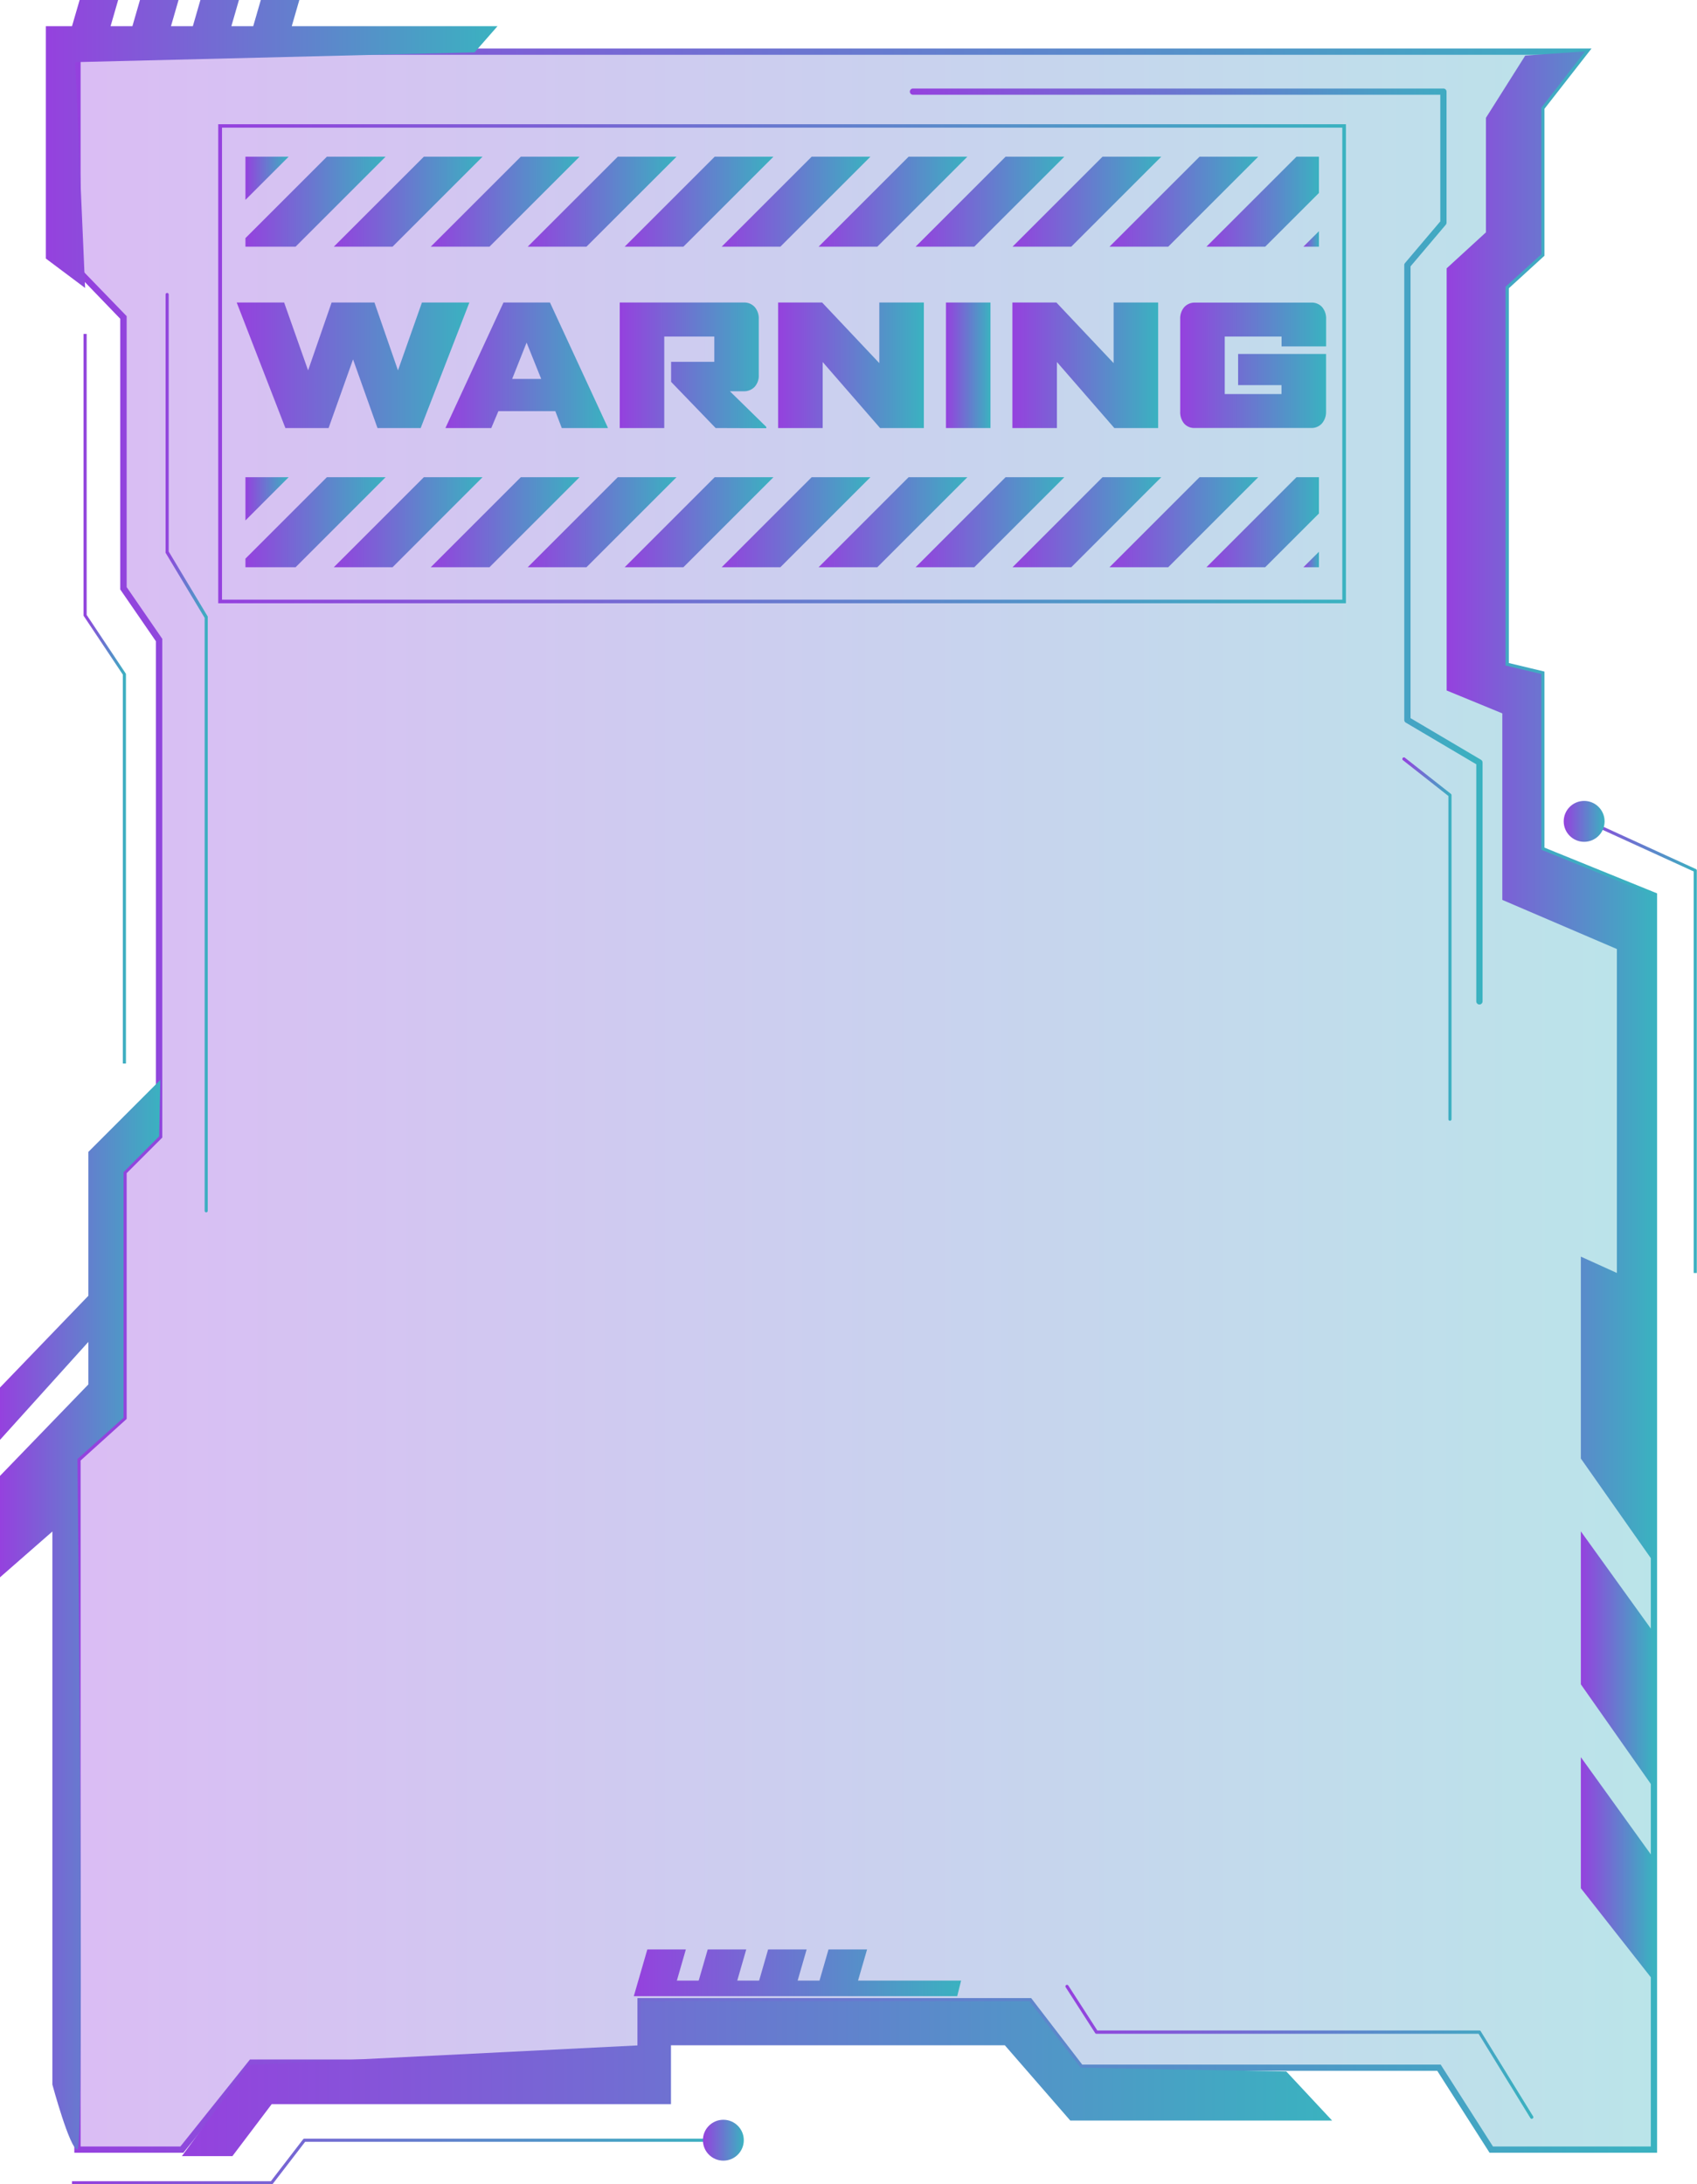 <svg xmlns="http://www.w3.org/2000/svg" xmlns:xlink="http://www.w3.org/1999/xlink" viewBox="0 0 381.04 490.54"><defs><style>.cls-1{opacity:0.35;fill:url(#New_Gradient_Swatch_3);}.cls-2{fill:url(#New_Gradient_Swatch_3-2);}.cls-3{fill:url(#New_Gradient_Swatch_3-3);}.cls-4{fill:url(#New_Gradient_Swatch_3-4);}.cls-5{fill:url(#New_Gradient_Swatch_3-5);}.cls-6{fill:url(#New_Gradient_Swatch_3-6);}.cls-7{fill:url(#New_Gradient_Swatch_3-7);}.cls-8{fill:url(#New_Gradient_Swatch_3-8);}.cls-9{fill:url(#New_Gradient_Swatch_3-9);}.cls-10{fill:url(#New_Gradient_Swatch_3-10);}.cls-11{fill:url(#New_Gradient_Swatch_3-11);}.cls-12{fill:url(#New_Gradient_Swatch_3-12);}.cls-13{fill:url(#New_Gradient_Swatch_3-13);}.cls-14{fill:url(#New_Gradient_Swatch_3-14);}.cls-15{fill:url(#New_Gradient_Swatch_3-15);}.cls-16{fill:url(#New_Gradient_Swatch_3-16);}.cls-17{fill:url(#New_Gradient_Swatch_3-17);}.cls-18{fill:url(#New_Gradient_Swatch_3-18);}.cls-19{fill:url(#New_Gradient_Swatch_3-19);}.cls-20{fill:url(#New_Gradient_Swatch_3-20);}.cls-21{fill:url(#New_Gradient_Swatch_3-21);}.cls-22{fill:url(#New_Gradient_Swatch_3-22);}.cls-23{fill:url(#New_Gradient_Swatch_3-23);}.cls-24{fill:url(#New_Gradient_Swatch_3-24);}.cls-25{fill:url(#New_Gradient_Swatch_3-25);}.cls-26{fill:url(#New_Gradient_Swatch_3-26);}.cls-27{fill:url(#New_Gradient_Swatch_3-27);}.cls-28{fill:url(#New_Gradient_Swatch_3-28);}.cls-29{fill:url(#New_Gradient_Swatch_3-29);}.cls-30{fill:url(#New_Gradient_Swatch_3-30);}.cls-31{fill:url(#New_Gradient_Swatch_3-31);}.cls-32{fill:url(#New_Gradient_Swatch_3-32);}.cls-33{fill:url(#New_Gradient_Swatch_3-33);}.cls-34{fill:url(#New_Gradient_Swatch_3-34);}.cls-35{fill:url(#New_Gradient_Swatch_3-35);}.cls-36{fill:url(#New_Gradient_Swatch_3-36);}.cls-37{fill:url(#New_Gradient_Swatch_3-37);}.cls-38{fill:url(#New_Gradient_Swatch_3-38);}.cls-39{fill:url(#New_Gradient_Swatch_3-39);}.cls-40{fill:url(#New_Gradient_Swatch_3-40);}.cls-41{fill:url(#New_Gradient_Swatch_3-41);}.cls-42{fill:url(#New_Gradient_Swatch_3-42);}.cls-43{fill:url(#New_Gradient_Swatch_3-43);}.cls-44{fill:url(#New_Gradient_Swatch_3-44);}.cls-45{fill:url(#New_Gradient_Swatch_3-45);}.cls-46{fill:url(#New_Gradient_Swatch_3-46);}.cls-47{fill:url(#New_Gradient_Swatch_3-47);}.cls-48{fill:url(#New_Gradient_Swatch_3-48);}.cls-49{fill:url(#New_Gradient_Swatch_3-49);}.cls-50{fill:url(#New_Gradient_Swatch_3-50);}.cls-51{fill:url(#New_Gradient_Swatch_3-51);}.cls-52{fill:url(#New_Gradient_Swatch_3-52);}</style><linearGradient id="New_Gradient_Swatch_3" x1="17.39" y1="247.15" x2="371.37" y2="247.15" gradientUnits="userSpaceOnUse"><stop offset="0" stop-color="#9541de"/><stop offset="1" stop-color="#3ab2c0"/></linearGradient><linearGradient id="New_Gradient_Swatch_3-2" x1="16.69" y1="247.15" x2="372.08" y2="247.15" xlink:href="#New_Gradient_Swatch_3"/><linearGradient id="New_Gradient_Swatch_3-3" x1="10.29" y1="32.34" x2="111.71" y2="32.34" xlink:href="#New_Gradient_Swatch_3"/><linearGradient id="New_Gradient_Swatch_3-4" x1="324.83" y1="181.13" x2="371.37" y2="181.13" xlink:href="#New_Gradient_Swatch_3"/><linearGradient id="New_Gradient_Swatch_3-5" x1="354.97" y1="419.62" x2="371.16" y2="419.62" xlink:href="#New_Gradient_Swatch_3"/><linearGradient id="New_Gradient_Swatch_3-6" x1="354.97" y1="372.63" x2="371.21" y2="372.63" xlink:href="#New_Gradient_Swatch_3"/><linearGradient id="New_Gradient_Swatch_3-7" x1="0" y1="362.64" x2="36.01" y2="362.64" xlink:href="#New_Gradient_Swatch_3"/><linearGradient id="New_Gradient_Swatch_3-8" x1="142.31" y1="443.05" x2="215.8" y2="443.05" xlink:href="#New_Gradient_Swatch_3"/><linearGradient id="New_Gradient_Swatch_3-9" x1="40.84" y1="466.82" x2="299.11" y2="466.82" xlink:href="#New_Gradient_Swatch_3"/><linearGradient id="New_Gradient_Swatch_3-10" x1="18.76" y1="156.91" x2="28.28" y2="156.91" xlink:href="#New_Gradient_Swatch_3"/><linearGradient id="New_Gradient_Swatch_3-11" x1="354.82" y1="234.65" x2="381.04" y2="234.65" xlink:href="#New_Gradient_Swatch_3"/><linearGradient id="New_Gradient_Swatch_3-12" x1="16.17" y1="485.41" x2="161.68" y2="485.41" xlink:href="#New_Gradient_Swatch_3"/><linearGradient id="New_Gradient_Swatch_3-13" x1="157.82" y1="480.64" x2="167.01" y2="480.64" xlink:href="#New_Gradient_Swatch_3"/><linearGradient id="New_Gradient_Swatch_3-14" x1="351.11" y1="184.46" x2="360.29" y2="184.46" xlink:href="#New_Gradient_Swatch_3"/><linearGradient id="New_Gradient_Swatch_3-15" x1="204.34" y1="122.73" x2="332.89" y2="122.73" xlink:href="#New_Gradient_Swatch_3"/><linearGradient id="New_Gradient_Swatch_3-16" x1="314.93" y1="210.92" x2="325.92" y2="210.92" xlink:href="#New_Gradient_Swatch_3"/><linearGradient id="New_Gradient_Swatch_3-17" x1="239.23" y1="460.79" x2="344.29" y2="460.79" xlink:href="#New_Gradient_Swatch_3"/><linearGradient id="New_Gradient_Swatch_3-18" x1="37.13" y1="169.03" x2="46.65" y2="169.03" xlink:href="#New_Gradient_Swatch_3"/><linearGradient id="New_Gradient_Swatch_3-19" x1="53.15" y1="82.03" x2="105.39" y2="82.03" xlink:href="#New_Gradient_Swatch_3"/><linearGradient id="New_Gradient_Swatch_3-20" x1="100.05" y1="82.03" x2="136.54" y2="82.03" xlink:href="#New_Gradient_Swatch_3"/><linearGradient id="New_Gradient_Swatch_3-21" x1="139.16" y1="82.03" x2="172.08" y2="82.03" xlink:href="#New_Gradient_Swatch_3"/><linearGradient id="New_Gradient_Swatch_3-22" x1="174.74" y1="82.03" x2="207.45" y2="82.03" xlink:href="#New_Gradient_Swatch_3"/><linearGradient id="New_Gradient_Swatch_3-23" x1="212.4" y1="82.03" x2="222.39" y2="82.03" xlink:href="#New_Gradient_Swatch_3"/><linearGradient id="New_Gradient_Swatch_3-24" x1="227.34" y1="82.03" x2="260.05" y2="82.03" xlink:href="#New_Gradient_Swatch_3"/><linearGradient id="New_Gradient_Swatch_3-25" x1="265" y1="82.03" x2="297.71" y2="82.03" xlink:href="#New_Gradient_Swatch_3"/><linearGradient id="New_Gradient_Swatch_3-26" x1="55.11" y1="112.03" x2="64.81" y2="112.03" xlink:href="#New_Gradient_Swatch_3"/><linearGradient id="New_Gradient_Swatch_3-27" x1="55.11" y1="117.28" x2="86.58" y2="117.28" xlink:href="#New_Gradient_Swatch_3"/><linearGradient id="New_Gradient_Swatch_3-28" x1="74.95" y1="117.28" x2="108.35" y2="117.28" xlink:href="#New_Gradient_Swatch_3"/><linearGradient id="New_Gradient_Swatch_3-29" x1="96.72" y1="117.28" x2="130.13" y2="117.28" xlink:href="#New_Gradient_Swatch_3"/><linearGradient id="New_Gradient_Swatch_3-30" x1="118.49" y1="117.28" x2="151.9" y2="117.28" xlink:href="#New_Gradient_Swatch_3"/><linearGradient id="New_Gradient_Swatch_3-31" x1="140.26" y1="117.28" x2="173.67" y2="117.28" xlink:href="#New_Gradient_Swatch_3"/><linearGradient id="New_Gradient_Swatch_3-32" x1="162.04" y1="117.28" x2="195.44" y2="117.28" xlink:href="#New_Gradient_Swatch_3"/><linearGradient id="New_Gradient_Swatch_3-33" x1="183.81" y1="117.28" x2="217.21" y2="117.28" xlink:href="#New_Gradient_Swatch_3"/><linearGradient id="New_Gradient_Swatch_3-34" x1="205.58" y1="117.28" x2="238.98" y2="117.28" xlink:href="#New_Gradient_Swatch_3"/><linearGradient id="New_Gradient_Swatch_3-35" x1="227.35" y1="117.28" x2="260.75" y2="117.28" xlink:href="#New_Gradient_Swatch_3"/><linearGradient id="New_Gradient_Swatch_3-36" x1="249.12" y1="117.28" x2="282.52" y2="117.28" xlink:href="#New_Gradient_Swatch_3"/><linearGradient id="New_Gradient_Swatch_3-37" x1="270.89" y1="117.28" x2="296.15" y2="117.28" xlink:href="#New_Gradient_Swatch_3"/><linearGradient id="New_Gradient_Swatch_3-38" x1="292.66" y1="125.65" x2="296.15" y2="125.65" xlink:href="#New_Gradient_Swatch_3"/><linearGradient id="New_Gradient_Swatch_3-39" x1="55.11" y1="40.04" x2="64.81" y2="40.04" xlink:href="#New_Gradient_Swatch_3"/><linearGradient id="New_Gradient_Swatch_3-40" x1="55.11" y1="45.29" x2="86.58" y2="45.29" xlink:href="#New_Gradient_Swatch_3"/><linearGradient id="New_Gradient_Swatch_3-41" x1="74.95" y1="45.29" x2="108.35" y2="45.29" xlink:href="#New_Gradient_Swatch_3"/><linearGradient id="New_Gradient_Swatch_3-42" x1="96.72" y1="45.29" x2="130.13" y2="45.29" xlink:href="#New_Gradient_Swatch_3"/><linearGradient id="New_Gradient_Swatch_3-43" x1="118.49" y1="45.29" x2="151.9" y2="45.29" xlink:href="#New_Gradient_Swatch_3"/><linearGradient id="New_Gradient_Swatch_3-44" x1="140.26" y1="45.29" x2="173.67" y2="45.29" xlink:href="#New_Gradient_Swatch_3"/><linearGradient id="New_Gradient_Swatch_3-45" x1="162.04" y1="45.29" x2="195.44" y2="45.29" xlink:href="#New_Gradient_Swatch_3"/><linearGradient id="New_Gradient_Swatch_3-46" x1="183.81" y1="45.29" x2="217.21" y2="45.29" xlink:href="#New_Gradient_Swatch_3"/><linearGradient id="New_Gradient_Swatch_3-47" x1="205.58" y1="45.29" x2="238.98" y2="45.29" xlink:href="#New_Gradient_Swatch_3"/><linearGradient id="New_Gradient_Swatch_3-48" x1="227.35" y1="45.29" x2="260.75" y2="45.29" xlink:href="#New_Gradient_Swatch_3"/><linearGradient id="New_Gradient_Swatch_3-49" x1="249.12" y1="45.29" x2="282.52" y2="45.29" xlink:href="#New_Gradient_Swatch_3"/><linearGradient id="New_Gradient_Swatch_3-50" x1="270.89" y1="45.29" x2="296.15" y2="45.29" xlink:href="#New_Gradient_Swatch_3"/><linearGradient id="New_Gradient_Swatch_3-51" x1="292.66" y1="53.66" x2="296.15" y2="53.66" xlink:href="#New_Gradient_Swatch_3"/><linearGradient id="New_Gradient_Swatch_3-52" x1="49.04" y1="81.69" x2="302.21" y2="81.69" xlink:href="#New_Gradient_Swatch_3"/></defs><title>message_04_purple_blue</title><g id="Layer_2" data-name="Layer 2"><g id="Layer_1-2" data-name="Layer 1"><polygon class="cls-1" points="346.09 190.83 346.09 151.37 338.04 149.46 338.04 64.41 346.09 57.1 346.09 24.19 355.92 11.54 17.39 11.54 17.39 60.61 27.74 71.31 27.74 132.09 35.78 143.71 35.78 255.19 27.74 263.24 27.74 318.4 17.39 327.66 17.39 482.75 40.84 482.75 56.47 463.21 143.81 463.21 143.81 449.42 231.16 449.42 242.65 464.36 323.1 464.36 334.84 482.75 371.37 482.75 371.37 201.1 346.09 190.83"/><path class="cls-2" d="M372.08,483.45H334.46l-11.74-18.39H242.31l-11.5-14.94H144.52v13.8H56.81L41.18,483.45H16.69V327.34L27,318.09V263l8-8v-111l-8-11.62V71.59L16.69,60.89v-50H357.36L346.79,24.43v33l-8,7.31V148.9l8,1.92v39.54l25.29,10.27Zm-36.85-1.4h35.44V201.58l-25.28-10.27V151.93L337.34,150V64.1l8.05-7.31V24l9.09-11.7H18.1V60.32L28.44,71v60.85l8,11.62v112l-8,8v55.19L18.1,328V482.05H40.5l15.63-19.54h87V448.72h88.4L243,463.66h80.49Z"/><polygon class="cls-3" points="111.71 5.88 65.51 5.88 67.21 0 58.56 0 56.86 5.88 51.95 5.88 53.65 0 45 0 43.3 5.88 38.39 5.88 40.09 0 31.43 0 29.73 5.88 24.83 5.88 26.53 0 17.88 0 16.17 5.88 10.29 5.88 10.29 58.06 19.11 64.67 16.9 13.96 106.56 11.76 111.71 5.88"/><polygon class="cls-4" points="363.05 213.13 363.05 285.88 354.96 282.21 354.96 327.55 371.23 350.72 371.37 201.1 346.09 190.83 346.09 151.37 338.04 149.46 338.04 64.41 346.09 57.1 346.09 24.19 355.92 11.54 342.47 12.49 333.65 26.46 333.65 52.18 324.83 60.26 324.83 155.07 337.33 160.21 337.33 202.1 363.05 213.13"/><polygon class="cls-5" points="354.96 394.62 354.96 424.05 371.13 444.63 371.16 417.13 354.96 394.62"/><polygon class="cls-6" points="371.21 366.49 354.96 343.91 354.96 378.26 371.18 401.36 371.21 366.49"/><path class="cls-7" d="M36,242.52,19.84,258.69V291L0,311.61v11.75l19.84-22v9.55L0,331.45v22.78l11.76-10.29v124.2s3.92,14.52,5.63,14.61,0-155.09,0-155.09l10.35-9.26V263.24l8-8.05Z"/><polygon class="cls-8" points="150.96 448.3 155.87 448.3 164.53 448.3 169.43 448.3 178.09 448.3 183 448.3 191.65 448.3 214.93 448.3 215.8 444.8 192.66 444.8 194.69 437.8 186.03 437.8 184.01 444.8 179.1 444.8 181.12 437.8 172.47 437.8 170.45 444.8 165.54 444.8 167.56 437.8 158.91 437.8 156.88 444.8 151.98 444.8 154 437.8 145.35 437.8 142.31 448.3 144.06 448.3 150.96 448.3"/><polygon class="cls-9" points="288.82 465.2 242.65 464.36 231.16 449.42 143.81 449.42 143.81 459.32 55.85 463.73 40.84 484.22 52.18 484.22 61 472.55 150.66 472.55 150.66 459.32 225.62 459.32 240.32 476.23 299.11 476.23 288.82 465.2"/><path class="cls-10" d="M28.28,238.85h-.7V151.5l-8.76-13.14a.36.36,0,0,1-.06-.2V75h.7v63.1l8.76,13.14a.33.33,0,0,1,.06.19Z"/><path class="cls-11" d="M381,285.88h-.7V195.71l-25.52-11.66.29-.64,25.72,11.76a.35.35,0,0,1,.21.32Z"/><path class="cls-12" d="M61,490.54H16.17v-.7H60.83l7.24-9.42a.37.37,0,0,1,.28-.13h93.33v.7H68.52l-7.24,9.41A.35.35,0,0,1,61,490.54Z"/><circle class="cls-13" cx="162.42" cy="480.64" r="4.59"/><circle class="cls-14" cx="355.7" cy="184.46" r="4.59"/><path class="cls-15" d="M332.18,225.59a.71.71,0,0,1-.7-.7V171.64l-15.82-9.35a.71.71,0,0,1-.35-.61V59.53a.71.71,0,0,1,.17-.46l7.92-9.35V21.28H205a.7.7,0,0,1,0-1.4H324.1a.7.7,0,0,1,.7.7V50a.76.76,0,0,1-.16.46l-7.92,9.36V161.28l15.82,9.35a.73.73,0,0,1,.35.61v53.65A.71.71,0,0,1,332.18,225.59Z"/><path class="cls-16" d="M325.57,251.69a.34.34,0,0,1-.35-.35V178.76l-10.16-8a.36.36,0,1,1,.44-.56l10.29,8.09a.37.37,0,0,1,.13.28v72.75A.35.35,0,0,1,325.57,251.69Z"/><path class="cls-17" d="M343.94,475.84a.37.37,0,0,1-.3-.16L332,456.74H246.2a.38.38,0,0,1-.3-.17l-6.61-10.28a.35.35,0,0,1,.1-.49.36.36,0,0,1,.49.11L246.39,456h85.79a.36.36,0,0,1,.3.17l11.76,19.11a.35.35,0,0,1-.11.48A.34.34,0,0,1,343.94,475.84Z"/><path class="cls-18" d="M46.3,272.27a.35.35,0,0,1-.35-.35V138.75l-8.77-14.61a.41.41,0,0,1,0-.18V66.14a.35.35,0,0,1,.35-.35.35.35,0,0,1,.35.35v57.72l8.77,14.61a.41.41,0,0,1,0,.18V271.92A.35.35,0,0,1,46.3,272.27Z"/><path class="cls-19" d="M94.46,96.13h-9.7L79.27,80.71,73.78,96.13h-9.7L53.15,67.94H63.8l5.38,15.24,5.28-15.24h9.62l5.28,15.24,5.38-15.24h10.65Z"/><path class="cls-20" d="M126.14,96.13l-1.45-3.8H111.91l-1.6,3.8H100.05v-.08l13-28.11h10.44l13,28.11v.08Zm-7.9-19.19L115,85.1h6.52Z"/><path class="cls-21" d="M160.69,96.13l-10-10.37v-4.5h9.7V75.58H149.15V96.13h-10V67.94H167a3.15,3.15,0,0,1,2.45,1,3.89,3.89,0,0,1,.92,2.71V84.21a3.71,3.71,0,0,1-.92,2.66,3.25,3.25,0,0,1-2.45,1h-3.11l8.17,8v.3Z"/><path class="cls-22" d="M197.61,96.13,184.72,81.3V96.13h-10V67.94h9.88l12.84,13.61V67.94h10V96.13Z"/><path class="cls-23" d="M212.4,96.13V67.94h10V96.13Z"/><path class="cls-24" d="M250.21,96.13,237.32,81.3V96.13h-10V67.94h9.88l12.85,13.61V67.94h10V96.13Z"/><path class="cls-25" d="M296.81,95.11a3.11,3.11,0,0,1-2.46,1H268.3a3,3,0,0,1-2.43-1A4,4,0,0,1,265,92.4V71.67a3.89,3.89,0,0,1,.92-2.71,3.18,3.18,0,0,1,2.48-1h26a3.11,3.11,0,0,1,2.46,1,3.92,3.92,0,0,1,.9,2.71v6.12h-10V75.58H275V88.49h12.74v-2H278v-7h19.75v13A3.92,3.92,0,0,1,296.81,95.11Z"/><polygon class="cls-26" points="55.11 116.88 55.11 107.17 64.81 107.17 55.11 116.88"/><polygon class="cls-27" points="66.37 127.39 55.11 127.39 55.11 125.46 73.4 107.17 86.58 107.17 66.37 127.39"/><polygon class="cls-28" points="88.14 127.39 74.95 127.39 95.17 107.17 108.35 107.17 88.14 127.39"/><polygon class="cls-29" points="109.91 127.39 96.72 127.39 116.94 107.17 130.13 107.17 109.91 127.39"/><polygon class="cls-30" points="131.68 127.39 118.49 127.39 138.71 107.17 151.9 107.17 131.68 127.39"/><polygon class="cls-31" points="153.45 127.39 140.26 127.39 160.48 107.17 173.67 107.17 153.45 127.39"/><polygon class="cls-32" points="175.22 127.39 162.04 127.39 182.25 107.17 195.44 107.17 175.22 127.39"/><polygon class="cls-33" points="196.99 127.39 183.81 127.39 204.02 107.17 217.21 107.17 196.99 127.39"/><polygon class="cls-34" points="218.76 127.39 205.58 127.39 225.79 107.17 238.98 107.17 218.76 127.39"/><polygon class="cls-35" points="240.54 127.39 227.35 127.39 247.56 107.17 260.75 107.17 240.54 127.39"/><polygon class="cls-36" points="262.31 127.39 249.12 127.39 269.34 107.17 282.52 107.17 262.31 127.39"/><polygon class="cls-37" points="284.08 127.39 270.89 127.39 291.11 107.17 296.15 107.17 296.15 115.32 284.08 127.39"/><polygon class="cls-38" points="296.15 127.39 292.66 127.39 296.15 123.91 296.15 127.39"/><polygon class="cls-39" points="55.11 44.89 55.11 35.19 64.81 35.19 55.11 44.89"/><polygon class="cls-40" points="66.37 55.4 55.11 55.4 55.11 53.48 73.4 35.19 86.58 35.19 66.37 55.4"/><polygon class="cls-41" points="88.14 55.4 74.95 55.4 95.17 35.19 108.35 35.19 88.14 55.4"/><polygon class="cls-42" points="109.91 55.4 96.72 55.4 116.94 35.19 130.13 35.19 109.91 55.4"/><polygon class="cls-43" points="131.68 55.4 118.49 55.4 138.71 35.19 151.9 35.19 131.68 55.4"/><polygon class="cls-44" points="153.45 55.4 140.26 55.4 160.48 35.19 173.67 35.19 153.45 55.4"/><polygon class="cls-45" points="175.22 55.4 162.04 55.4 182.25 35.19 195.44 35.19 175.22 55.4"/><polygon class="cls-46" points="196.99 55.4 183.81 55.4 204.02 35.19 217.21 35.19 196.99 55.4"/><polygon class="cls-47" points="218.76 55.4 205.58 55.4 225.79 35.19 238.98 35.19 218.76 55.4"/><polygon class="cls-48" points="240.54 55.4 227.35 55.4 247.56 35.19 260.75 35.19 240.54 55.4"/><polygon class="cls-49" points="262.31 55.4 249.12 55.4 269.34 35.19 282.52 35.19 262.31 55.4"/><polygon class="cls-50" points="284.08 55.4 270.89 55.4 291.11 35.19 296.15 35.19 296.15 43.34 284.08 55.4"/><polygon class="cls-51" points="296.15 55.4 292.66 55.4 296.15 51.92 296.15 55.4"/><path class="cls-52" d="M302.21,135.48H49V27.9H302.21Zm-252.36-.81H301.4v-106H49.85Z"/></g></g></svg>